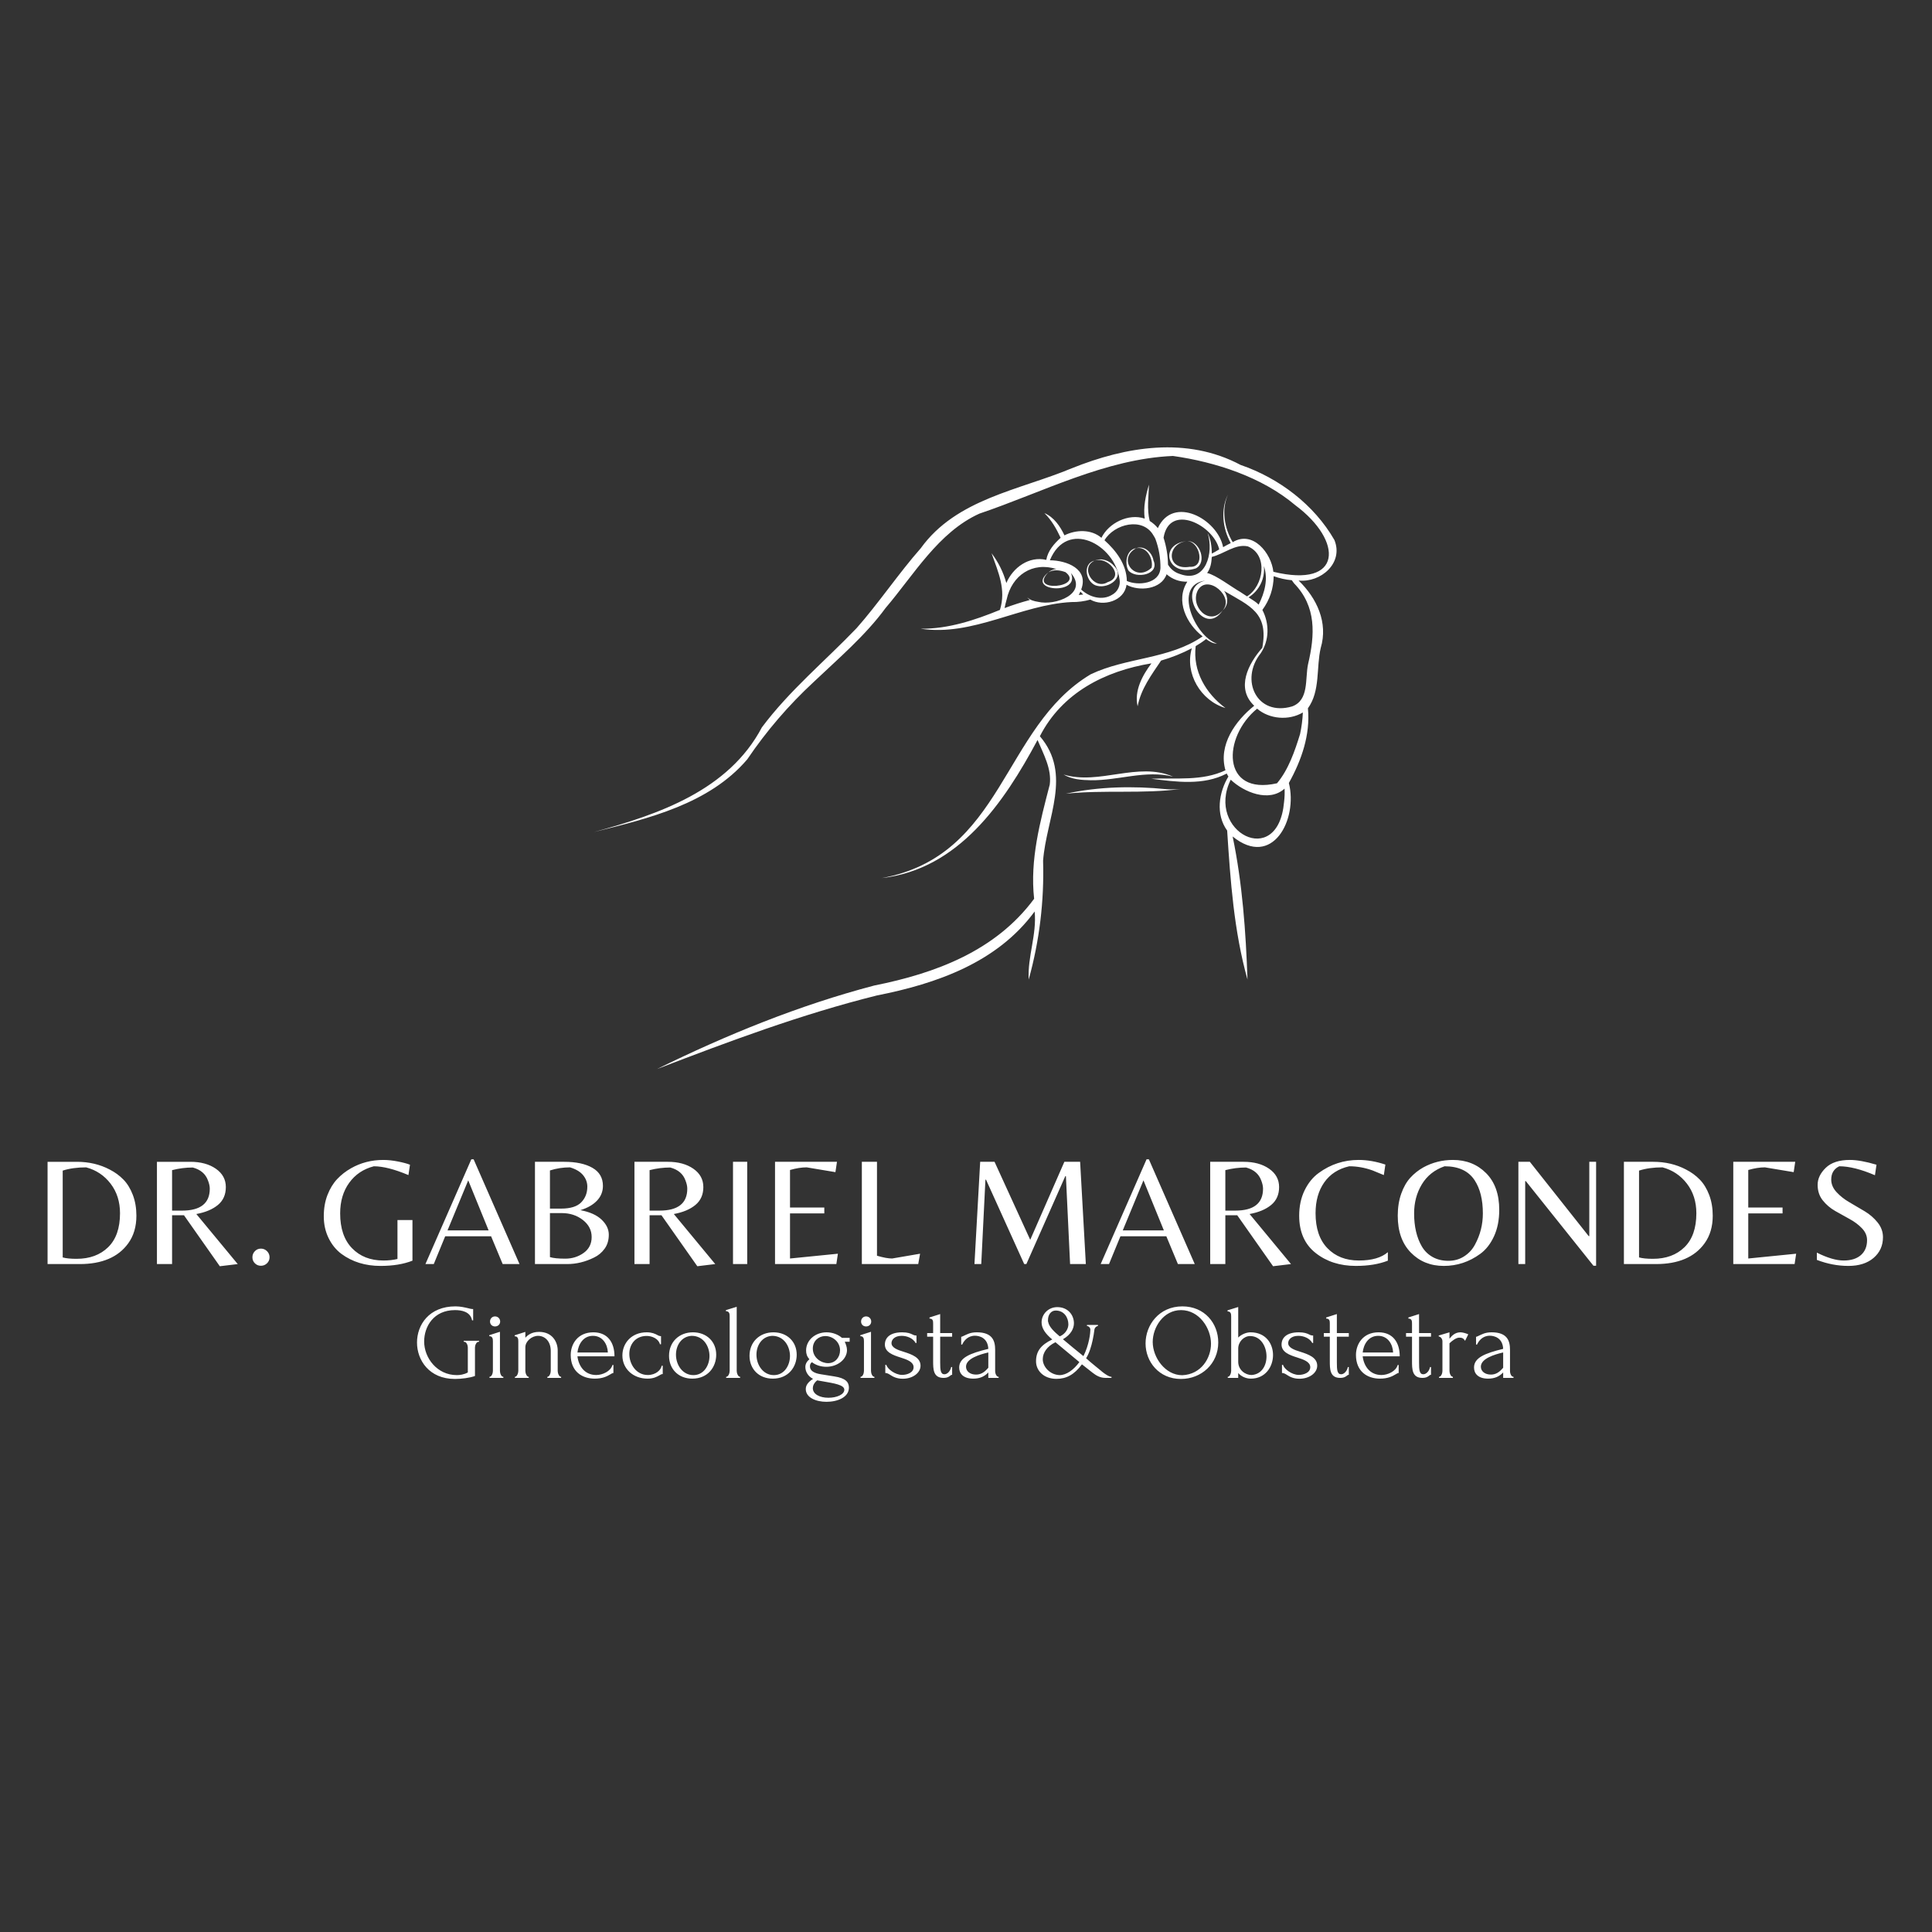 <?xml version="1.0" encoding="UTF-8"?>
<!DOCTYPE svg PUBLIC "-//W3C//DTD SVG 1.1//EN" "http://www.w3.org/Graphics/SVG/1.1/DTD/svg11.dtd">
<!-- Creator: CorelDRAW -->
<svg xmlns="http://www.w3.org/2000/svg" xml:space="preserve" width="100mm" height="100mm" version="1.1" style="shape-rendering:geometricPrecision; text-rendering:geometricPrecision; image-rendering:optimizeQuality; fill-rule:evenodd; clip-rule:evenodd"
viewBox="0 0 10000 10000"
 xmlns:xlink="http://www.w3.org/1999/xlink"
 xmlns:xodm="http://www.corel.com/coreldraw/odm/2003">
 <rect x="0" y="0" width="10000" height="10000" fill="#333333" stroke="none"/>
 <defs>
  <style type="text/css">
   <![CDATA[
    .fil0 {fill:white;fill-rule:nonzero}
   ]]>
  </style>
 </defs>
 <g id="Camada_x0020_1">
  <path class="fil0" d="M246.2 6542.8l0 -529.33 151.12 0c62.91,0 119.68,13.33 170.31,39.98 27.2,13.86 50.92,31.18 71.17,51.97 20.25,20.79 36.52,47.31 48.78,79.56 12.25,32.26 18.39,68.1 18.39,107.55 0,56.5 -14.13,104.21 -42.38,143.13 -51.71,71.43 -135.4,107.14 -251.08,107.14l-166.31 0zm150.32 -27.18c67.71,0 122.08,-19.99 163.12,-59.97 41.05,-39.98 61.57,-98.62 61.57,-175.91 0,-59.71 -16.26,-110.75 -48.78,-153.12 -32.51,-42.38 -74.62,-70.5 -126.33,-84.36 -46.38,0 -86.89,5.59 -121.54,16.79l0 449.37c17.06,4.8 41.05,7.2 71.96,7.2zm494.15 -225.49l0 252.67 -78.36 0 0 -529.33 172.71 0c53.85,0 97.96,11.99 132.34,35.98 34.38,23.99 51.58,55.58 51.58,94.76 0,39.18 -13.73,70.09 -41.19,92.75 -27.45,22.66 -64.63,38.24 -111.54,46.78l214.29 259.06 -92.76 11.2 -185.5 -263.87 -61.57 0zm0 -23.98l51.18 0c95.95,0 143.92,-37.85 143.92,-113.54 0,-12.81 -3.2,-27.2 -9.59,-43.19 -12.26,-33.58 -38.38,-55.7 -78.36,-66.37 -36.25,0 -71.97,4.54 -107.15,13.6l0 209.5zm428.59 272.66c-8.53,-8.53 -12.79,-18.93 -12.79,-31.19 0,-12.26 4.26,-22.79 12.79,-31.59 8.52,-8.79 18.92,-13.19 31.18,-13.19 12.27,0 22.79,4.4 31.59,13.19 8.8,8.8 13.19,19.33 13.19,31.59 0,12.26 -4.39,22.66 -13.19,31.19 -8.8,8.52 -19.32,12.79 -31.59,12.79 -12.26,0 -22.66,-4.27 -31.18,-12.79zm738.03 -223.89l77.56 0 0 210.29c-45.84,18.12 -101.02,27.19 -165.52,27.19 -78.36,0 -145.79,-20.79 -202.3,-62.37 -27.71,-20.79 -49.84,-48.11 -66.36,-81.96 -16.52,-33.84 -24.79,-71.3 -24.79,-112.34 0,-41.05 6.4,-77.96 19.19,-110.75 12.79,-32.78 29.45,-60.1 49.98,-81.96 20.52,-21.85 44.37,-40.51 71.56,-55.97 50.64,-28.78 106.34,-43.18 167.11,-43.18 23.46,0 48.78,2.67 75.97,8 27.19,5.34 47.97,10.93 62.37,16.79l-8 53.57c-71.97,-30.38 -131.67,-45.57 -179.11,-45.57 -53.84,13.86 -96.35,42.38 -127.53,85.55 -31.19,43.19 -46.78,95.96 -46.78,158.33 0,77.82 20.52,137.92 61.57,180.3 41.04,42.38 95.15,63.57 162.31,63.57 26.66,0 50.91,-2.67 72.77,-7.99l0 -201.5zm144.73 227.88l237.47 -542.12 12 0 237.48 542.12 -87.15 0 -59.98 -143.92 -237.48 0 -59.17 143.92 -43.17 0zm114.34 -174.31l212.69 0 -105.55 -259.07 -107.14 259.07zm452.57 174.31l0 -529.33 151.12 0c61.31,0 110.08,10.39 146.32,31.18 36.26,20.79 54.38,51.98 54.38,93.56 0,29.32 -10.26,54.77 -30.78,76.36 -20.52,21.59 -49.18,37.98 -85.96,49.18 48.51,9.05 85.16,25.45 109.94,49.17 24.79,23.72 37.19,49.71 37.19,77.96 0,28.26 -7.2,52.37 -21.59,72.36 -14.39,19.99 -32.79,35.32 -55.18,45.98 -45.31,22.39 -91.68,33.58 -139.13,33.58l-166.31 0zm77.56 -287.05l57.57 0c48.51,0 83.29,-10.8 104.35,-32.39 21.06,-21.58 31.58,-48.64 31.58,-81.16 0,-21.85 -7.32,-41.7 -21.99,-59.56 -14.66,-17.86 -37.18,-31.32 -67.57,-40.38 -36.24,0 -70.89,5.33 -103.94,15.99l0 197.5zm0 23.19l0 227.88c17.06,5.33 43.45,8 79.16,8 35.72,0 67.43,-9.87 95.15,-29.59 27.72,-19.72 41.58,-47.17 41.58,-82.35 0,-35.19 -15.2,-64.64 -45.58,-88.36 -30.38,-23.72 -66.9,-35.58 -109.54,-35.58l-60.77 0zm515.74 11.19l0 252.67 -78.36 0 0 -529.33 172.71 0c53.84,0 97.95,11.99 132.34,35.98 34.38,23.99 51.57,55.58 51.57,94.76 0,39.18 -13.73,70.09 -41.18,92.75 -27.46,22.66 -64.63,38.24 -111.55,46.78l214.3 259.06 -92.76 11.2 -185.5 -263.87 -61.57 0zm0 -23.98l51.17 0c95.95,0 143.93,-37.85 143.93,-113.54 0,-12.81 -3.2,-27.2 -9.6,-43.19 -12.25,-33.58 -38.38,-55.7 -78.36,-66.37 -36.24,0 -71.96,4.54 -107.14,13.6l0 209.5zm505.34 -252.68l0 529.33 -73.56 0 0 -529.33 73.56 0zm143.93 529.33l0 -529.33 320.63 0 -7.99 53.57 -148.73 -24.78c-26.11,0 -54.9,4.53 -86.35,13.59l0 194.31 177.51 0 0 30.38 -177.51 0 0 233.48 247.87 -24.79 -8 53.57 -317.43 0zm449.37 0l0 -529.33 78.36 0 0 486.16c32.53,9.59 58.64,14.39 78.36,14.39l144.73 -24.79 -9.6 53.57 -291.85 0zm871.55 -125.53l176.72 -403.8 81.56 0 29.58 529.33 -81.56 0 -21.59 -454.97 -3.19 0 -201.51 454.97 -11.19 0 -197.5 -436.58 -3.2 0 -21.59 436.58 -35.18 0 29.59 -529.33 74.36 0 184.7 403.8zm364.62 125.53l237.48 -542.12 11.99 0 237.48 542.12 -87.15 0 -59.98 -143.92 -237.47 0 -59.17 143.92 -43.18 0zm114.34 -174.31l212.69 0 -105.55 -259.07 -107.14 259.07zm530.93 -78.36l0 252.67 -78.36 0 0 -529.33 172.71 0c53.84,0 97.96,11.99 132.34,35.98 34.38,23.99 51.58,55.58 51.58,94.76 0,39.18 -13.73,70.09 -41.19,92.75 -27.45,22.66 -64.63,38.24 -111.54,46.78l214.29 259.06 -92.76 11.2 -185.5 -263.87 -61.57 0zm0 -23.98l51.18 0c95.95,0 143.92,-37.85 143.92,-113.54 0,-12.81 -3.2,-27.2 -9.59,-43.19 -12.26,-33.58 -38.38,-55.7 -78.36,-66.37 -36.25,0 -71.97,4.54 -107.15,13.6l0 209.5zm675.66 286.25c-82.62,0 -152.18,-22.39 -208.69,-67.17 -56.5,-44.77 -84.76,-109.01 -84.76,-192.7 0,-49.04 9.33,-92.75 27.99,-131.13 18.66,-38.39 43.18,-68.5 73.56,-90.36 61.31,-44.78 130.07,-67.17 206.29,-67.17 44.25,0 90.36,8 138.34,23.99l-8 54.37c-25.05,-10.65 -44.51,-18.65 -58.37,-23.98 -39.98,-14.4 -80.22,-21.59 -120.74,-21.59 -55.97,12.79 -99.02,40.52 -129.13,83.15 -30.12,42.65 -45.18,95.96 -45.18,159.93 0,78.36 20.52,138.72 61.57,181.1 41.04,42.38 95.15,63.57 162.31,63.57 67.17,0 117.28,-14.39 150.33,-43.17l0 43.97c-45.84,18.12 -101.02,27.19 -165.52,27.19zm502.15 -548.53c69.3,0 126.6,22.8 171.92,68.37 45.31,45.58 67.97,108.88 67.97,189.91 0,52.23 -9.07,97.94 -27.19,137.12 -18.13,39.18 -41.85,69.44 -71.17,90.76 -57.04,41.58 -119.94,62.37 -188.71,62.37 -68.76,0 -125.67,-23.06 -170.71,-69.17 -45.04,-46.11 -67.57,-109.68 -67.57,-190.7 0,-42.11 6.01,-80.09 18,-113.94 11.99,-33.85 27.72,-61.44 47.18,-82.76 19.45,-21.32 41.97,-39.18 67.56,-53.57 46.91,-25.59 97.81,-38.39 152.72,-38.39zm-160.72 447.78c13.86,23.46 32.52,41.71 55.97,54.77 23.46,13.06 50.51,19.59 81.16,19.59 30.66,0 57.97,-7.72 81.96,-23.19 23.98,-15.46 42.64,-35.71 55.98,-60.76 27.18,-50.12 40.77,-103.95 40.77,-161.52 0,-70.9 -14.13,-127.93 -42.37,-171.12 -31.46,-48.51 -83.43,-72.76 -155.93,-72.76 -51.7,18.13 -90.88,49.31 -117.54,93.55 -26.66,44.25 -39.98,94.36 -39.98,150.33 0,68.23 13.32,125.26 39.98,171.11zm901.96 99.95l-13.6 0 -350.22 -438.18 -3.2 0 0 429.38 -35.18 0 0 -529.33 59.17 0 304.65 384.61 3.19 0 0 -384.61 35.19 0 0 538.13zm143.92 -8.8l0 -529.33 151.12 0c62.91,0 119.68,13.33 170.31,39.98 27.2,13.86 50.92,31.18 71.17,51.97 20.26,20.79 36.52,47.31 48.78,79.56 12.25,32.26 18.39,68.1 18.39,107.55 0,56.5 -14.13,104.21 -42.38,143.13 -51.71,71.43 -135.4,107.14 -251.08,107.14l-166.31 0zm150.32 -27.18c67.71,0 122.08,-19.99 163.12,-59.97 41.05,-39.98 61.57,-98.62 61.57,-175.91 0,-59.71 -16.26,-110.75 -48.78,-153.12 -32.51,-42.38 -74.62,-70.5 -126.33,-84.36 -46.38,0 -86.89,5.59 -121.54,16.79l0 449.37c17.06,4.8 41.05,7.2 71.96,7.2zm415.79 27.18l0 -529.33 320.64 0 -8 53.57 -148.72 -24.78c-26.12,0 -54.9,4.53 -86.36,13.59l0 194.31 177.51 0 0 30.38 -177.51 0 0 233.48 247.88 -24.79 -8 53.57 -317.44 0zm506.95 -437.38c0,23.46 9.2,45.18 27.59,65.17 18.39,19.99 40.78,37.58 67.16,52.77 26.39,15.2 52.64,30.66 78.76,46.38 26.12,15.73 48.38,35.05 66.77,57.97 18.39,22.92 27.58,48.24 27.58,75.97 0,43.7 -16.12,79.42 -48.37,107.14 -32.25,27.72 -75.83,41.58 -130.74,41.58 -54.9,0 -109.27,-10.4 -163.11,-31.19l0 -37.58c54.37,27.19 100.61,40.78 138.73,40.78 38.11,0 67.83,-9.32 89.15,-27.98 21.33,-18.66 31.98,-44.51 31.98,-77.56 0,-22.39 -8.79,-42.78 -26.38,-61.17 -17.59,-18.4 -38.91,-34.39 -63.97,-47.98 -25.05,-13.59 -50.1,-27.58 -75.16,-41.97 -25.06,-14.4 -46.38,-32.66 -63.97,-54.78 -17.59,-22.12 -26.38,-48.91 -26.38,-80.36 0,-31.45 13.99,-60.77 41.98,-87.96 27.98,-27.18 69.7,-40.78 125.13,-40.78 36.25,0 82.09,8.27 137.53,24.79l-8 54.37c-71.96,-30.91 -133.53,-46.37 -184.7,-46.37 -27.72,13.33 -41.58,36.25 -41.58,68.76z"/>
  <path class="fil0" d="M2400.41 6945.19l2.76 0c11.6,0 18.23,18.23 18.23,28.73l0 129.85c-20.45,11.6 -43.1,13.81 -56.91,13.81 -101.67,0 -169.08,-88.4 -169.08,-174.04 0,-76.81 48.63,-162.45 159.69,-162.45 32.59,0 79.56,7.19 88.41,53.05l5.51 0 0 -58.57 -4.97 0c-4.97,0 -12.15,-2.22 -21.55,-4.43 -17.12,-3.86 -39.22,-9.39 -65.19,-9.39 -136.48,0 -198.92,95.59 -198.92,187.31 0,91.16 63,188.41 196.16,188.41 33.14,0 77.9,-5.52 103.87,-15.47l0 -148.08c0,-10.5 7.18,-28.73 18.23,-28.73l2.77 0 0 -5.52 -79.01 0 0 5.52zm204.98 186.76l0 -5.53c-11.6,0 -17.67,-19.34 -17.67,-30.39l0 -202.78 -55.26 17.69 0 4.97c17.68,0.55 18.78,14.37 18.78,27.07l0 153.05c0,11.05 -6.08,30.39 -17.67,30.39l0 5.53 71.82 0zm-69.06 -291.74c0,14.92 11.05,25.42 25.97,25.42 14.91,0 26.52,-10.5 26.52,-25.42 0,-14.92 -11.61,-26.52 -26.52,-26.52 -14.92,0 -25.97,11.6 -25.97,26.52zm350.3 149.18c0,-42.54 -27.07,-95.58 -96.14,-95.58 -40.33,0 -60.78,18.23 -71.28,30.39l0 -30.39 -55.25 17.68 0 4.97c17.68,0.56 18.79,14.36 18.79,27.08l0 152.49c0,11.05 -6.64,30.39 -17.69,30.39l0 5.53 71.84 0 0 -5.53c-11.05,0 -17.69,-19.34 -17.69,-30.39l0 -122.66c0,-30.94 33.16,-59.12 65.76,-59.12 33.15,0 65.75,25.42 65.75,79.01l0 102.77c0,11.05 -6.64,30.39 -17.68,30.39l0 5.53 71.27 0 0 -5.53c-11.05,0 -17.68,-19.34 -17.68,-30.39l0 -106.64zm293.94 30.95c0,-71.83 -35.35,-124.33 -109.4,-124.33 -81.77,0 -117.13,61.89 -117.13,117.15 0,85.63 58.56,122.66 124.32,122.66 41.44,0 64.65,-12.72 79.56,-21.55 7.18,-4.43 12.71,-7.74 17.13,-7.74l0 -41.44 -4.97 0c-8.84,32.6 -51.38,51.94 -83.98,51.94 -59.68,0 -91.17,-45.86 -97.25,-96.69l191.72 0zm-111.61 -106.09c50.28,0 75.7,43.65 77.36,86.19l-157.47 0c4.42,-41.43 29.28,-86.19 80.11,-86.19zm361.36 154.71l-5.53 0c-2.76,21 -29.83,48.07 -71.82,48.07 -59.13,0 -95.59,-54.7 -95.59,-109.4 0,-46.41 29.28,-92.83 90.06,-92.83 28.18,0 61.33,14.92 68.52,43.1l5.53 0 0 -41.99c-6.64,0 -12.72,-2.21 -19.35,-6.08 -11.6,-6.08 -27.62,-13.82 -54.7,-13.82 -79.56,0 -125.97,56.92 -125.97,119.9 0,67.97 54.7,119.91 130.4,119.91 30.93,0 48.61,-9.95 61.33,-17.13 6.62,-3.87 11.05,-6.64 17.12,-6.64l0 -43.09zm153.05 66.86c80.67,0 123.77,-60.23 123.77,-123.77 0,-67.97 -49.73,-116.04 -120.45,-116.04 -70.73,0 -123.77,49.18 -123.77,121.56 0,67.42 47.53,118.25 120.45,118.25zm-3.31 -221.57c62.44,0 92.27,55.81 92.27,104.42 0,46.97 -28.18,98.91 -83.43,98.91 -54.7,0 -90.06,-51.38 -90.06,-106.09 0,-47.51 28.17,-94.47 81.22,-97.24zm250.85 217.7l0 -5.53c-11.05,0 -17.68,-19.34 -17.68,-30.39l0 -332.07 -55.81 17.13 0 5.52c18.23,0.56 19.34,13.82 19.34,26.52l0 282.9c0,11.05 -6.62,30.39 -18.23,30.39l0 5.53 72.38 0zm169.07 3.87c80.67,0 123.77,-60.23 123.77,-123.77 0,-67.97 -49.73,-116.04 -120.45,-116.04 -70.73,0 -123.77,49.18 -123.77,121.56 0,67.42 47.52,118.25 120.45,118.25zm-3.32 -221.57c62.44,0 92.28,55.81 92.28,104.42 0,46.97 -28.18,98.91 -83.43,98.91 -54.7,0 -90.06,-51.38 -90.06,-106.09 0,-47.51 28.17,-94.47 81.21,-97.24zm291.2 320.46c-45.31,0 -80.68,-18.78 -80.68,-49.72 0,-11.05 5.53,-27.08 22.65,-40.34l28.19 4.97c59.67,10.5 112.16,18.24 112.16,43.66 0,24.31 -38.13,41.43 -82.32,41.43zm-38.69 -121.55c-33.14,-4.97 -56.91,-17.13 -56.91,-40.89 0,-8.29 2.22,-16.57 10.51,-21.55 19.88,15.48 46.96,23.77 74.03,23.77 59.67,0 107.2,-39.79 107.2,-86.75 0,-16.03 -6.64,-32.05 -11.61,-43.1l25.41 0 0 -19.89 -39.78 0c-19.33,-17.13 -48.62,-28.74 -79.56,-28.74 -59.12,0 -106.09,40.89 -106.09,93.94 0,17.13 4.42,30.94 17.13,45.86 -14.92,11.6 -21,25.96 -21,39.78 0,23.76 13.82,48.07 39.78,61.33 -26.52,17.13 -37.56,33.71 -37.56,53.04 0,43.1 51.38,65.76 107.18,65.76 56.92,0 116.04,-23.22 116.04,-73.49 0,-28.18 -16.58,-49.17 -75.7,-58.02l-69.07 -11.05zm22.66 -197.81c37.57,0 76.25,29.29 76.25,74.04 0,35.92 -24.87,66.31 -61.89,66.31 -34.25,0 -79.01,-26.52 -79.01,-75.7 0,-39.23 29.84,-64.65 64.65,-64.65l0 0zm254.17 216.6l0 -5.53c-11.61,0 -17.68,-19.34 -17.68,-30.39l0 -202.78 -55.26 17.69 0 4.97c17.69,0.55 18.79,14.37 18.79,27.07l0 153.05c0,11.05 -6.08,30.39 -17.68,30.39l0 5.53 71.83 0zm-69.07 -291.74c0,14.92 11.05,25.42 25.97,25.42 14.91,0 26.52,-10.5 26.52,-25.42 0,-14.92 -11.61,-26.52 -26.52,-26.52 -14.92,0 -25.97,11.6 -25.97,26.52zm307.75 228.75c0,-42.54 -44.75,-58.57 -86.18,-71.83 -33.16,-9.95 -64.1,-21.55 -64.1,-45.31 0,-17.13 15.47,-37.57 52.49,-37.57 28.73,0 59.12,12.71 72.38,37.02l4.42 0 0 -38.68c-8.29,0 -14.36,-1.65 -21,-5.52 -10.49,-4.98 -24.31,-11.06 -53.04,-11.06 -65.2,0 -89.5,29.84 -89.5,63.55 0,39.78 42.54,54.7 81.21,66.86 32.6,10.49 67.41,22.09 67.41,50.28 0,28.17 -33.7,39.78 -59.67,39.78 -35.91,0 -76.8,-31.49 -81.22,-51.94l-5.52 0 0 41.99c9.38,0 17.12,4.42 26.52,10.5 13.81,8.84 32.6,19.33 64.09,19.33 50.83,0 91.71,-29.83 91.71,-67.4zm163.56 -150.29l0 -18.78 -61.89 0 0 -98.35 -55.25 17.67 0 5.53c18.23,0.55 18.79,13.26 18.79,25.97l0 49.18 -30.94 0 0 18.78 30.94 0 0 125.43c0,41.99 0,87.85 53.59,87.85 21.55,0 30.39,-7.74 36.47,-12.71 2.21,-2.21 4.97,-3.32 8.29,-3.32l0 -40.33 -4.98 0c-3.86,20.44 -19.34,37.57 -34.81,37.57 -20.44,0 -22.1,-22.65 -22.1,-61.33l0 -133.16 61.89 0zm240.9 213.28l0 -5.53c-11.05,0 -18.23,-15.47 -18.23,-30.39l0 -109.4c0,-45.86 -13.26,-90.62 -95.04,-90.62 -34.81,0 -51.94,11.61 -62.99,16.03 -7.18,2.76 -11.6,6.63 -17.68,7.19l0 40.33 4.98 0c8.83,-19.34 28.73,-45.86 66.3,-45.86 22.65,0 66.3,10.5 69.06,67.96 -95.03,23.21 -150.83,45.86 -150.83,96.69 0,31.49 21.54,57.47 72.93,57.47 33.71,0 56.91,-11.05 75.14,-29.29l2.76 -2.76 0 28.18 53.6 0zm-59.68 -45.86c-15.47,17.13 -33.14,28.73 -57.46,28.73 -30.94,0 -51.94,-17.13 -51.94,-40.89 0,-43.1 74.05,-63.54 109.96,-72.38l5.52 -1.11 0 79.02 -6.08 6.63zm560.82 -14.37c-16.02,-13.26 -33.71,-27.62 -48.62,-41.44 16.02,-24.87 27.07,-61.88 33.7,-92.82 3.87,-18.23 7.19,-36.47 9.4,-55.81 1.65,-10.49 11.05,-18.23 18.23,-18.23l0 -5.53 -56.92 0 0 5.53c8.85,0 17.69,9.39 17.69,18.79 0,16.02 -6.08,77.9 -35.92,137.02 -35.36,-28.18 -72.38,-59.12 -106.08,-87.3 41.99,-24.31 56.9,-55.8 56.9,-82.88 0,-41.99 -30.38,-83.43 -86.18,-83.43 -46.42,0 -81.23,36.47 -81.23,79.01 0,30.94 19.89,59.12 55.25,88.41 -60.22,28.73 -83.98,62.43 -83.98,113.26 0,47.52 39.23,90.62 105.53,90.62 51.39,0 92.28,-21.55 132.06,-75.15l54.69 43.1c19.34,14.92 39.24,27.08 67.41,27.08l30.95 0 0 -5.53c-10.5,0 -24.31,-8.84 -37.03,-17.68 -7.18,-4.97 -14.36,-11.05 -22.09,-17.68l-23.76 -19.34zm-244.77 -228.75c-1.66,-3.86 -1.1,-7.18 -1.1,-11.05 0,-26.52 15.46,-48.62 39.78,-48.62 44.2,0 65.74,37.02 65.74,71.83 0,22.65 -16.02,50.28 -44.75,61.89 -27.07,-22.66 -54.7,-48.07 -59.67,-74.05zm58.56 274.61c-49.17,-1.66 -86.74,-43.09 -86.74,-82.33 0,-32.6 21,-66.3 65.75,-87.85l123.77 102.78c-29.29,39.78 -66.86,67.4 -102.78,67.4zm635.97 -355.83c-121,0 -190.62,96.69 -190.62,191.73 0,95.03 69.62,183.99 182.89,183.99 106.08,0 193.38,-78.46 193.38,-188.96 0,-99.46 -71.27,-186.76 -185.65,-186.76zm-0.55 356.38c-87.85,0 -153.05,-91.17 -153.05,-172.38 0,-75.15 55.26,-164.66 146.42,-164.66 93.93,0 155.26,92.83 155.26,174.05 0,73.49 -49.73,158.57 -148.63,162.99zm353.06 -222.12c-21,0 -46.96,10.5 -63.54,27.08l0 -158.03 -55.25 17.14 0 5.52c17.68,0.56 18.79,13.82 18.79,26.52l0 281.79c0,11.05 -6.64,30.39 -17.69,30.39l0 5.53 54.15 0 0 -25.42c13.26,16.03 37.57,29.29 65.2,29.29 75.69,0 114.93,-61.89 114.93,-122.12 0,-59.12 -37.57,-117.69 -116.59,-117.69zm5.53 221.02c-32.6,0 -69.07,-25.97 -69.07,-68.52l0 -68.51c0,-35.36 29.84,-64.65 61.33,-64.65 54.71,0 85.09,53.05 85.09,105.54 0,46.96 -24.86,92.82 -77.35,96.14l0 0zm339.8 -48.07c0,-42.54 -44.75,-58.57 -86.19,-71.83 -33.15,-9.95 -64.09,-21.55 -64.09,-45.31 0,-17.13 15.47,-37.57 52.49,-37.57 28.73,0 59.12,12.71 72.38,37.02l4.42 0 0 -38.68c-8.29,0 -14.36,-1.65 -21,-5.52 -10.49,-4.98 -24.31,-11.06 -53.04,-11.06 -65.2,0 -89.5,29.84 -89.5,63.55 0,39.78 42.54,54.7 81.21,66.86 32.6,10.49 67.41,22.09 67.41,50.28 0,28.17 -33.71,39.78 -59.67,39.78 -35.91,0 -76.8,-31.49 -81.22,-51.94l-5.53 0 0 41.99c9.39,0 17.13,4.42 26.53,10.5 13.81,8.84 32.6,19.33 64.09,19.33 50.83,0 91.71,-29.83 91.71,-67.4zm163.55 -150.29l0 -18.78 -61.88 0 0 -98.35 -55.25 17.67 0 5.53c18.23,0.55 18.79,13.26 18.79,25.97l0 49.18 -30.94 0 0 18.78 30.94 0 0 125.43c0,41.99 0,87.85 53.59,87.85 21.55,0 30.39,-7.74 36.47,-12.71 2.2,-2.21 4.97,-3.32 8.28,-3.32l0 -40.33 -4.97 0c-3.86,20.44 -19.34,37.57 -34.81,37.57 -20.44,0 -22.1,-22.65 -22.1,-61.33l0 -133.16 61.88 0zm263.56 101.67c0,-71.83 -35.36,-124.33 -109.4,-124.33 -81.77,0 -117.14,61.89 -117.14,117.15 0,85.63 58.57,122.66 124.33,122.66 41.43,0 64.64,-12.72 79.56,-21.55 7.18,-4.43 12.7,-7.74 17.13,-7.74l0 -41.44 -4.98 0c-8.83,32.6 -51.38,51.94 -83.98,51.94 -59.68,0 -91.17,-45.86 -97.25,-96.69l191.73 0zm-111.61 -106.09c50.28,0 75.7,43.65 77.35,86.19l-157.47 0c4.43,-41.43 29.29,-86.19 80.12,-86.19zm273.5 4.42l0 -18.78 -61.88 0 0 -98.35 -55.25 17.67 0 5.53c18.23,0.55 18.79,13.26 18.79,25.97l0 49.18 -30.94 0 0 18.78 30.94 0 0 125.43c0,41.99 0,87.85 53.59,87.85 21.55,0 30.39,-7.74 36.47,-12.71 2.2,-2.21 4.97,-3.32 8.28,-3.32l0 -40.33 -4.97 0c-3.86,20.44 -19.34,37.57 -34.81,37.57 -20.44,0 -22.1,-22.65 -22.1,-61.33l0 -133.16 61.88 0zm192.84 -12.16c-10.5,-4.97 -29.28,-10.5 -39.78,-10.5 -28.73,0 -44.76,17.14 -57.47,33.16l0 -33.16 -55.8 16.58 0 4.43c12.71,2.75 19.34,14.91 19.34,25.41l0 154.15c0,11.05 -6.63,29.84 -17.68,29.84l0 5.53 71.83 0 0 -5.53c-11.06,0 -17.69,-18.79 -17.69,-29.84l0 -143.65c12.16,-12.16 34.26,-29.29 50.29,-29.29 12.7,0 21.54,1.66 30.38,16.58l16.58 -33.71zm234.27 225.44l0 -5.53c-11.05,0 -18.23,-15.47 -18.23,-30.39l0 -109.4c0,-45.86 -13.26,-90.62 -95.04,-90.62 -34.81,0 -51.94,11.61 -62.99,16.03 -7.18,2.76 -11.6,6.63 -17.68,7.19l0 40.33 4.98 0c8.83,-19.34 28.73,-45.86 66.3,-45.86 22.65,0 66.3,10.5 69.06,67.96 -95.03,23.21 -150.83,45.86 -150.83,96.69 0,31.49 21.54,57.47 72.93,57.47 33.7,0 56.91,-11.05 75.14,-29.29l2.76 -2.76 0 28.18 53.6 0zm-59.68 -45.86c-15.47,17.13 -33.14,28.73 -57.46,28.73 -30.94,0 -51.94,-17.13 -51.94,-40.89 0,-43.1 74.05,-63.54 109.96,-72.38l5.52 -1.11 0 79.02 -6.08 6.63z"/>
  <g id="_2535288243712">
   <path class="fil0" d="M6906.76 2794.91c-104.96,-182.61 -286.64,-320.34 -485.37,-388.4 -279.31,-148.38 -593.39,-95.36 -874.3,17.45 -272.92,113.75 -597.13,158.1 -781.47,413.98 -112.16,127.06 -220.31,287.43 -332.2,413.7 -163.43,170.37 -347.64,322.61 -490.02,513.35 -172.49,326.2 -532.93,449.93 -868.99,541.57 282.78,-70.33 595.8,-144.78 793.33,-376.14 99.23,-146.65 213.91,-280.12 343.78,-400.39 127.07,-120.95 267.32,-239.62 372.15,-382.95 146.52,-171.69 273.46,-392.66 485.77,-488.56 326.6,-110.29 653.06,-283.84 1001.77,-298.49 220.58,31.3 461.13,109.21 633.36,255.06 249.21,185.28 246.14,431.96 -113.63,344.46 -10.51,-96.44 -106.29,-216.19 -210.44,-153.31 -43.29,-72.07 -59.55,-167.97 -24.52,-246.55 -39.02,78.19 -27.57,176.22 14.26,251.34 -13.45,6.53 -26.64,13.71 -39.43,21.17 -27.83,-145.18 -258.26,-271.58 -337.91,-98.69 -12,-14.79 -25.98,-27.04 -42.09,-37.03 -15.33,-61.4 -5.47,-125.07 -3.74,-187.94 -17.04,56.6 -30.37,116.28 -21.97,175.82 -83.38,-28.5 -186.21,22.24 -224.17,99.37 -52.62,-45.29 -132.13,-42.63 -191.41,-12.79 -21.84,-46.75 -54.74,-94.57 -103.75,-115.08 37.43,36.63 62.19,81.11 84.04,127.73 -33.7,30.23 -66.47,68.07 -74.32,114.42 -89.38,-21.04 -172.49,39.42 -206.72,119.74 -15.59,-56.34 -41.17,-107.76 -76.59,-154.38 35.42,100.17 76.18,188.08 43.41,293.43 -130.52,53.55 -267.59,98.71 -410.23,97.51 270.11,40.88 517.06,-124.67 780.92,-138.13 33.04,0.67 65.54,-3.6 97.24,-12.79 65.8,38.63 176.35,8.13 187.28,-76.58 65.26,35.82 180.34,24.51 207.38,-54.48 30.77,26.5 66.6,39.43 107.36,38.5 -63.27,98.29 -4.13,218.57 79.25,283.04 -172.49,119.21 -393.86,107.62 -579.67,196.47 -458.47,274.38 -450.07,940.49 -1082.23,1054.77 398.26,-45.28 633.48,-389.86 807.44,-714.99 30.77,73.38 73.93,149.98 63.13,230.96 -49.95,193.27 -103.22,388.13 -80.85,590.99 -199.39,269.86 -510,385.61 -827.68,449 -389.2,102.3 -764.02,255.08 -1124.58,432.37 374.15,-143.72 748.97,-283.98 1138.43,-380.95 309.16,-61 622.97,-170.62 816.5,-434.61 11.86,119.34 -37.42,233.76 -30.77,352.43 55.81,-201.39 80.59,-406.38 74.46,-615.37 16.52,-220.44 152.37,-447 -16.65,-644.27 115.08,-224.84 336.46,-337.52 577.54,-377.21 -46.62,61.8 -90.31,142.52 -71.52,222.17 17.18,-90.04 71.52,-162.24 121.47,-236.56 55.14,-15.85 108.16,-37.03 159.04,-63.66 -38.09,129.59 46.35,271.98 173.95,309.28 -102.16,-75.66 -169.69,-191.41 -153.98,-320.48 18.79,-10.92 36.76,-23.04 53.82,-36.49 16.24,11.46 35.43,24.37 56.21,23.17 -114.28,-35.42 -231.1,-304.21 -60.61,-325.66 -155.83,34.77 -7.72,302.62 90.84,153.44 -70.06,87.52 -173.29,-23.3 -128,-105.35 50.75,-83.12 189.54,36.22 128,105.35 29.84,-25.31 29.17,-70.2 6.67,-100.17 133.99,78.6 231.75,112.69 197.66,294.77 -72.06,81.52 -138.13,208.86 -41.56,299.7 -97.37,77.65 -186.88,203.26 -148.92,333.92 -119.73,57.01 -255.33,38.49 -383.87,43.82 128.8,16.52 270.26,36.1 390.4,-26.9 2.53,5.33 5.46,10.39 8.79,15.31 -49.68,82.19 -67.26,196.33 -6.52,279.85 16.78,259.86 35.03,520 105.23,771.34 -8.54,-247.75 -26.38,-498.02 -76.87,-740.7 205.79,167.29 338.99,-87.79 291.04,-276.92 65.66,-117.88 111.89,-250.54 98.57,-386.53 65.39,-90.31 42.49,-212.19 66.33,-312.36 39.16,-131.06 -19.98,-257.6 -114.55,-348.97 114.68,11.85 234.16,-90.31 185.28,-209.92zm-1534.03 320.07c-19.84,-3.05 -40.76,-8.39 -55.68,-23.04 3.74,5.33 8.13,9.86 13.32,13.72 -44.35,11.72 -87.91,25.58 -130.67,41.83 3.07,-15.06 6.27,-29.71 10.53,-43.96 26.9,-125.87 133.86,-197.67 258.4,-157.97 -16.12,0.66 -30.1,6.26 -42.22,16.92 26.51,-16.53 60.74,-11.33 88.44,-1.07 102.42,78.72 -196.73,109.49 -88.44,1.07 -121.48,98.42 168.76,120.14 116.55,3.46 92.04,106.55 -80.45,170.89 -170.23,149.04zm210.59 -35.56c3.46,-5.59 6.52,-11.45 8.92,-17.45 4.53,5.46 9.46,10.52 14.65,15.19 -7.86,1.06 -15.72,1.86 -23.57,2.26zm173.28 -1.06c-51.28,31.96 -118.41,12.65 -160.37,-26.91 40.63,-107.49 -75.79,-150.65 -162.1,-151.45 88.71,-214.97 336.46,-82.98 360.7,99.5l0.13 0.14c2.66,15.84 0.4,31.03 -6.65,45.55 -7.07,14.39 -17.59,25.44 -31.71,33.17zm249.75 -136.93c-4.8,79.52 -115.22,92.04 -173.82,65.66 -1.47,-85.37 -55.42,-156.63 -115.76,-210.71 50.09,-84.72 199.01,-122.68 254.01,-24.11 3.86,5.59 7.07,11.32 9.73,17.44 17.98,49.02 26.64,99.5 25.97,151.72l-0.13 0zm102.96 30.36c-27.57,-8.11 -48.75,-24.37 -63.67,-49.01 -0.8,-47.55 -8.52,-94.03 -23.04,-139.33 29.17,-180.74 258.26,-67.26 288.1,60.22 -12.65,7.58 -25.17,15.04 -38.09,21.71 -0.8,-36.23 -5.46,-73.8 -21.98,-106.3 32.9,100.97 -8.66,260.27 -141.32,212.71zm309.28 91.51c-39.03,-21.71 -126.8,-88.44 -170.49,-97.36 18.65,-26.11 22.25,-54.35 24.11,-83.38 61.93,-14.52 121.34,-68.86 186.6,-54.48 106.83,43.82 82.06,204.85 -4.12,258.8l-36.1 -23.58zm85.25 56.35c-13.19,-10.39 -27.85,-18.65 -41.29,-27.84 13.44,-8.39 25.57,-18.51 36.36,-30.37 10.65,-11.72 19.45,-24.77 26.5,-39.16 7.06,-14.26 11.86,-29.17 14.66,-44.89 2.79,-15.72 3.33,-31.44 1.73,-47.28 23.44,65.93 3.86,139.32 -27.18,199.53 -3.32,-3.6 -6.92,-6.93 -10.65,-9.99l-0.13 0zm142.38 1031.87c-31.17,352.97 -407.45,151.58 -275.98,-115.75 67.8,64.61 197.93,118.95 278.64,46.23 1.2,23.17 0.27,46.48 -2.66,69.52zm82.85 -351.77c-27.04,87.51 -60.2,184.61 -119.34,254.54 -289.31,65.26 -282.25,-239.76 -102.96,-386.14 63.66,54.47 164.36,62.74 236.83,19.58 -1.74,37.69 -6.53,74.99 -14.53,112.02zm-31.17 -780.53c117.08,120.28 108.42,267.19 72.46,419.16 -15.84,75.12 6.13,185.82 -82.31,218.05 -182.35,53.95 -272.66,-137.06 -162.5,-275.32 44.49,-65.93 45.69,-152.77 8.52,-224.17 37.96,-51.94 57.54,-110.15 58.48,-174.62 30.37,11.06 61.53,18.12 93.76,20.91 4,5.33 7.87,10.66 11.59,15.99zm0 0z"/>
   <path class="fil0" d="M5645.65 4038.57c142.78,2 284.65,-54.34 426.09,-18.65 -181.94,-78.99 -382,45.29 -566.75,-10.92 41.69,25.04 92.97,28.77 140.66,29.57zm0 0z"/>
   <path class="fil0" d="M6038.05 4084.79c-173.96,-17.18 -349.78,-13.85 -521.07,23.44 198.73,-20.91 398.93,1.87 595.4,-24.77 -24.78,2.4 -49.56,2.79 -74.33,1.33zm0 0z"/>
   <path class="fil0" d="M5970.51 2901.34c-7.05,-41.57 -46.88,-79.65 -90.3,-63.67 55.27,-11.99 90.84,54.61 80.32,100.82 -84.45,79.92 -180.35,-45.95 -80.32,-100.82 -49.82,6.53 -60.87,78.85 -39.29,115.48 38.89,44.89 162.1,21.45 129.59,-51.81zm0 0z"/>
   <path class="fil0" d="M6190.02 2941.83c59.94,-31.03 19.58,-142.79 -43.02,-141.32 64.2,4.92 93.38,138.92 11.06,133.2 -124.4,20.78 -119.75,-124.68 -11.06,-133.34 -154.1,12.92 -106.82,190.35 43.02,141.46zm0 0z"/>
   <path class="fil0" d="M5767.92 2931.04c-23.83,-29.43 -67.13,-45.55 -102.42,-28.9 65.93,-25.31 160.63,81.38 67.92,110.95 -71.38,43.95 -147.05,-75.79 -67.92,-110.95 -67.14,14.78 -43.56,120.27 15.04,130.52 57.94,13.73 142.66,-43.81 87.38,-101.62zm0 0z"/>
  </g>
 </g>
</svg>

